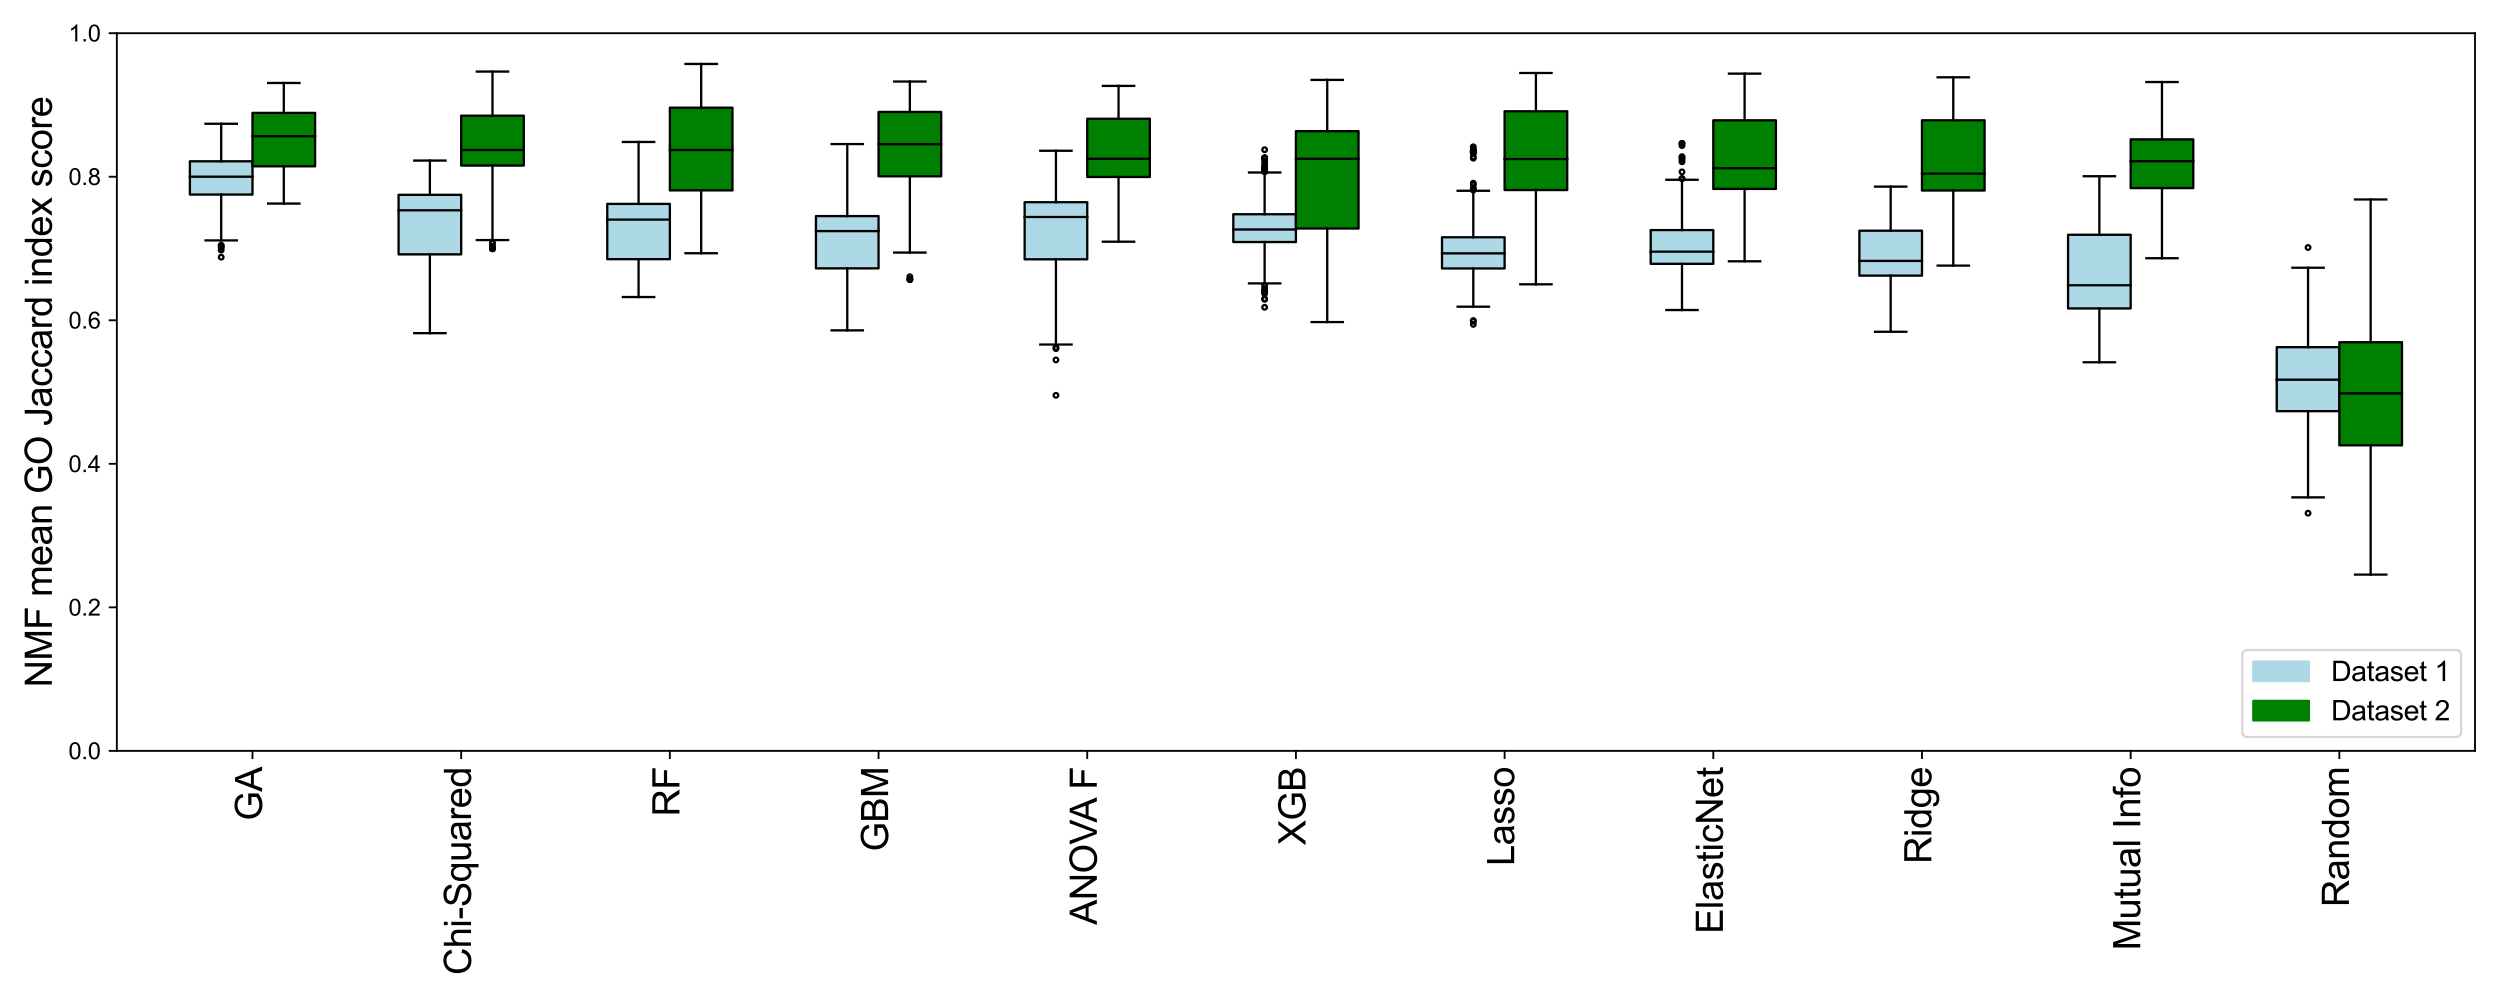 <?xml version="1.0" encoding="utf-8" standalone="no"?>
<!DOCTYPE svg PUBLIC "-//W3C//DTD SVG 1.1//EN"
  "http://www.w3.org/Graphics/SVG/1.1/DTD/svg11.dtd">
<svg xmlns:xlink="http://www.w3.org/1999/xlink" width="1080pt" height="432pt" viewBox="0 0 1080 432" xmlns="http://www.w3.org/2000/svg" version="1.1">
 <defs>
  <style type="text/css">*{stroke-linejoin: round; stroke-linecap: butt}</style>
 </defs>
 <g id="figure_1">
  <g id="patch_1">
   <path d="M 0 432 
L 1080 432 
L 1080 0 
L 0 0 
z
" style="fill: #ffffff"/>
  </g>
  <g id="axes_1">
   <g id="patch_2">
    <path d="M 50.48 324.38 
L 1069.2 324.38 
L 1069.2 14.34 
L 50.48 14.34 
z
" style="fill: #ffffff"/>
   </g>
   <g id="matplotlib.axis_1">
    <g id="xtick_1">
     <g id="line2d_1">
      <defs>
       <path id="mdf3c73e4c1" d="M 0 0 
L 0 3.5 
" style="stroke: #000000; stroke-width: 0.8"/>
      </defs>
      <g>
       <use xlink:href="#mdf3c73e4c1" x="109.079" y="324.38" style="stroke: #000000; stroke-width: 0.8"/>
      </g>
     </g>
     <g id="text_1">
      <!-- GA -->
      <g transform="translate(113.215 354.498) rotate(-90) scale(0.16 -0.16)">
       <defs>
        <path id="ArialMT-47" d="M 2638 1797 
L 2638 2334 
L 4578 2338 
L 4578 638 
Q 4131 281 3656 101 
Q 3181 -78 2681 -78 
Q 2006 -78 1454 211 
Q 903 500 622 1047 
Q 341 1594 341 2269 
Q 341 2938 620 3517 
Q 900 4097 1425 4378 
Q 1950 4659 2634 4659 
Q 3131 4659 3532 4498 
Q 3934 4338 4162 4050 
Q 4391 3763 4509 3300 
L 3963 3150 
Q 3859 3500 3706 3700 
Q 3553 3900 3268 4020 
Q 2984 4141 2638 4141 
Q 2222 4141 1919 4014 
Q 1616 3888 1430 3681 
Q 1244 3475 1141 3228 
Q 966 2803 966 2306 
Q 966 1694 1177 1281 
Q 1388 869 1791 669 
Q 2194 469 2647 469 
Q 3041 469 3416 620 
Q 3791 772 3984 944 
L 3984 1797 
L 2638 1797 
z
" transform="scale(0.016)"/>
        <path id="ArialMT-41" d="M -9 0 
L 1750 4581 
L 2403 4581 
L 4278 0 
L 3588 0 
L 3053 1388 
L 1138 1388 
L 634 0 
L -9 0 
z
M 1313 1881 
L 2866 1881 
L 2388 3150 
Q 2169 3728 2063 4100 
Q 1975 3659 1816 3225 
L 1313 1881 
z
" transform="scale(0.016)"/>
       </defs>
       <use xlink:href="#ArialMT-47"/>
       <use xlink:href="#ArialMT-41" x="77.783"/>
      </g>
     </g>
    </g>
    <g id="xtick_2">
     <g id="line2d_2">
      <g>
       <use xlink:href="#mdf3c73e4c1" x="199.231" y="324.38" style="stroke: #000000; stroke-width: 0.8"/>
      </g>
     </g>
     <g id="text_2">
      <!-- Chi-Squared -->
      <g transform="translate(203.465 421.202) rotate(-90) scale(0.16 -0.16)">
       <defs>
        <path id="ArialMT-43" d="M 3763 1606 
L 4369 1453 
Q 4178 706 3683 314 
Q 3188 -78 2472 -78 
Q 1731 -78 1267 223 
Q 803 525 561 1097 
Q 319 1669 319 2325 
Q 319 3041 592 3573 
Q 866 4106 1370 4382 
Q 1875 4659 2481 4659 
Q 3169 4659 3637 4309 
Q 4106 3959 4291 3325 
L 3694 3184 
Q 3534 3684 3231 3912 
Q 2928 4141 2469 4141 
Q 1941 4141 1586 3887 
Q 1231 3634 1087 3207 
Q 944 2781 944 2328 
Q 944 1744 1114 1308 
Q 1284 872 1643 656 
Q 2003 441 2422 441 
Q 2931 441 3284 734 
Q 3638 1028 3763 1606 
z
" transform="scale(0.016)"/>
        <path id="ArialMT-68" d="M 422 0 
L 422 4581 
L 984 4581 
L 984 2938 
Q 1378 3394 1978 3394 
Q 2347 3394 2619 3248 
Q 2891 3103 3008 2847 
Q 3125 2591 3125 2103 
L 3125 0 
L 2563 0 
L 2563 2103 
Q 2563 2525 2380 2717 
Q 2197 2909 1863 2909 
Q 1613 2909 1392 2779 
Q 1172 2650 1078 2428 
Q 984 2206 984 1816 
L 984 0 
L 422 0 
z
" transform="scale(0.016)"/>
        <path id="ArialMT-69" d="M 425 3934 
L 425 4581 
L 988 4581 
L 988 3934 
L 425 3934 
z
M 425 0 
L 425 3319 
L 988 3319 
L 988 0 
L 425 0 
z
" transform="scale(0.016)"/>
        <path id="ArialMT-2d" d="M 203 1375 
L 203 1941 
L 1931 1941 
L 1931 1375 
L 203 1375 
z
" transform="scale(0.016)"/>
        <path id="ArialMT-53" d="M 288 1472 
L 859 1522 
Q 900 1178 1048 958 
Q 1197 738 1509 602 
Q 1822 466 2213 466 
Q 2559 466 2825 569 
Q 3091 672 3220 851 
Q 3350 1031 3350 1244 
Q 3350 1459 3225 1620 
Q 3100 1781 2813 1891 
Q 2628 1963 1997 2114 
Q 1366 2266 1113 2400 
Q 784 2572 623 2826 
Q 463 3081 463 3397 
Q 463 3744 659 4045 
Q 856 4347 1234 4503 
Q 1613 4659 2075 4659 
Q 2584 4659 2973 4495 
Q 3363 4331 3572 4012 
Q 3781 3694 3797 3291 
L 3216 3247 
Q 3169 3681 2898 3903 
Q 2628 4125 2100 4125 
Q 1550 4125 1298 3923 
Q 1047 3722 1047 3438 
Q 1047 3191 1225 3031 
Q 1400 2872 2139 2705 
Q 2878 2538 3153 2413 
Q 3553 2228 3743 1945 
Q 3934 1663 3934 1294 
Q 3934 928 3725 604 
Q 3516 281 3123 101 
Q 2731 -78 2241 -78 
Q 1619 -78 1198 103 
Q 778 284 539 648 
Q 300 1013 288 1472 
z
" transform="scale(0.016)"/>
        <path id="ArialMT-71" d="M 2538 -1272 
L 2538 353 
Q 2406 169 2170 47 
Q 1934 -75 1669 -75 
Q 1078 -75 651 397 
Q 225 869 225 1691 
Q 225 2191 398 2587 
Q 572 2984 901 3189 
Q 1231 3394 1625 3394 
Q 2241 3394 2594 2875 
L 2594 3319 
L 3100 3319 
L 3100 -1272 
L 2538 -1272 
z
M 803 1669 
Q 803 1028 1072 708 
Q 1341 388 1716 388 
Q 2075 388 2334 692 
Q 2594 997 2594 1619 
Q 2594 2281 2320 2615 
Q 2047 2950 1678 2950 
Q 1313 2950 1058 2639 
Q 803 2328 803 1669 
z
" transform="scale(0.016)"/>
        <path id="ArialMT-75" d="M 2597 0 
L 2597 488 
Q 2209 -75 1544 -75 
Q 1250 -75 995 37 
Q 741 150 617 320 
Q 494 491 444 738 
Q 409 903 409 1263 
L 409 3319 
L 972 3319 
L 972 1478 
Q 972 1038 1006 884 
Q 1059 663 1231 536 
Q 1403 409 1656 409 
Q 1909 409 2131 539 
Q 2353 669 2445 892 
Q 2538 1116 2538 1541 
L 2538 3319 
L 3100 3319 
L 3100 0 
L 2597 0 
z
" transform="scale(0.016)"/>
        <path id="ArialMT-61" d="M 2588 409 
Q 2275 144 1986 34 
Q 1697 -75 1366 -75 
Q 819 -75 525 192 
Q 231 459 231 875 
Q 231 1119 342 1320 
Q 453 1522 633 1644 
Q 813 1766 1038 1828 
Q 1203 1872 1538 1913 
Q 2219 1994 2541 2106 
Q 2544 2222 2544 2253 
Q 2544 2597 2384 2738 
Q 2169 2928 1744 2928 
Q 1347 2928 1158 2789 
Q 969 2650 878 2297 
L 328 2372 
Q 403 2725 575 2942 
Q 747 3159 1072 3276 
Q 1397 3394 1825 3394 
Q 2250 3394 2515 3294 
Q 2781 3194 2906 3042 
Q 3031 2891 3081 2659 
Q 3109 2516 3109 2141 
L 3109 1391 
Q 3109 606 3145 398 
Q 3181 191 3288 0 
L 2700 0 
Q 2613 175 2588 409 
z
M 2541 1666 
Q 2234 1541 1622 1453 
Q 1275 1403 1131 1340 
Q 988 1278 909 1158 
Q 831 1038 831 891 
Q 831 666 1001 516 
Q 1172 366 1500 366 
Q 1825 366 2078 508 
Q 2331 650 2450 897 
Q 2541 1088 2541 1459 
L 2541 1666 
z
" transform="scale(0.016)"/>
        <path id="ArialMT-72" d="M 416 0 
L 416 3319 
L 922 3319 
L 922 2816 
Q 1116 3169 1280 3281 
Q 1444 3394 1641 3394 
Q 1925 3394 2219 3213 
L 2025 2691 
Q 1819 2813 1613 2813 
Q 1428 2813 1281 2702 
Q 1134 2591 1072 2394 
Q 978 2094 978 1738 
L 978 0 
L 416 0 
z
" transform="scale(0.016)"/>
        <path id="ArialMT-65" d="M 2694 1069 
L 3275 997 
Q 3138 488 2766 206 
Q 2394 -75 1816 -75 
Q 1088 -75 661 373 
Q 234 822 234 1631 
Q 234 2469 665 2931 
Q 1097 3394 1784 3394 
Q 2450 3394 2872 2941 
Q 3294 2488 3294 1666 
Q 3294 1616 3291 1516 
L 816 1516 
Q 847 969 1125 678 
Q 1403 388 1819 388 
Q 2128 388 2347 550 
Q 2566 713 2694 1069 
z
M 847 1978 
L 2700 1978 
Q 2663 2397 2488 2606 
Q 2219 2931 1791 2931 
Q 1403 2931 1139 2672 
Q 875 2413 847 1978 
z
" transform="scale(0.016)"/>
        <path id="ArialMT-64" d="M 2575 0 
L 2575 419 
Q 2259 -75 1647 -75 
Q 1250 -75 917 144 
Q 584 363 401 755 
Q 219 1147 219 1656 
Q 219 2153 384 2558 
Q 550 2963 881 3178 
Q 1213 3394 1622 3394 
Q 1922 3394 2156 3267 
Q 2391 3141 2538 2938 
L 2538 4581 
L 3097 4581 
L 3097 0 
L 2575 0 
z
M 797 1656 
Q 797 1019 1065 703 
Q 1334 388 1700 388 
Q 2069 388 2326 689 
Q 2584 991 2584 1609 
Q 2584 2291 2321 2609 
Q 2059 2928 1675 2928 
Q 1300 2928 1048 2622 
Q 797 2316 797 1656 
z
" transform="scale(0.016)"/>
       </defs>
       <use xlink:href="#ArialMT-43"/>
       <use xlink:href="#ArialMT-68" x="72.217"/>
       <use xlink:href="#ArialMT-69" x="127.832"/>
       <use xlink:href="#ArialMT-2d" x="150.049"/>
       <use xlink:href="#ArialMT-53" x="183.35"/>
       <use xlink:href="#ArialMT-71" x="250.049"/>
       <use xlink:href="#ArialMT-75" x="305.664"/>
       <use xlink:href="#ArialMT-61" x="361.279"/>
       <use xlink:href="#ArialMT-72" x="416.895"/>
       <use xlink:href="#ArialMT-65" x="450.195"/>
       <use xlink:href="#ArialMT-64" x="505.811"/>
      </g>
     </g>
    </g>
    <g id="xtick_3">
     <g id="line2d_3">
      <g>
       <use xlink:href="#mdf3c73e4c1" x="289.383" y="324.38" style="stroke: #000000; stroke-width: 0.8"/>
      </g>
     </g>
     <g id="text_3">
      <!-- RF -->
      <g transform="translate(293.52 352.707) rotate(-90) scale(0.16 -0.16)">
       <defs>
        <path id="ArialMT-52" d="M 503 0 
L 503 4581 
L 2534 4581 
Q 3147 4581 3465 4457 
Q 3784 4334 3975 4021 
Q 4166 3709 4166 3331 
Q 4166 2844 3850 2509 
Q 3534 2175 2875 2084 
Q 3116 1969 3241 1856 
Q 3506 1613 3744 1247 
L 4541 0 
L 3778 0 
L 3172 953 
Q 2906 1366 2734 1584 
Q 2563 1803 2427 1890 
Q 2291 1978 2150 2013 
Q 2047 2034 1813 2034 
L 1109 2034 
L 1109 0 
L 503 0 
z
M 1109 2559 
L 2413 2559 
Q 2828 2559 3062 2645 
Q 3297 2731 3419 2920 
Q 3541 3109 3541 3331 
Q 3541 3656 3305 3865 
Q 3069 4075 2559 4075 
L 1109 4075 
L 1109 2559 
z
" transform="scale(0.016)"/>
        <path id="ArialMT-46" d="M 525 0 
L 525 4581 
L 3616 4581 
L 3616 4041 
L 1131 4041 
L 1131 2622 
L 3281 2622 
L 3281 2081 
L 1131 2081 
L 1131 0 
L 525 0 
z
" transform="scale(0.016)"/>
       </defs>
       <use xlink:href="#ArialMT-52"/>
       <use xlink:href="#ArialMT-46" x="72.217"/>
      </g>
     </g>
    </g>
    <g id="xtick_4">
     <g id="line2d_4">
      <g>
       <use xlink:href="#mdf3c73e4c1" x="379.536" y="324.38" style="stroke: #000000; stroke-width: 0.8"/>
      </g>
     </g>
     <g id="text_4">
      <!-- GBM -->
      <g transform="translate(383.672 367.825) rotate(-90) scale(0.16 -0.16)">
       <defs>
        <path id="ArialMT-42" d="M 469 0 
L 469 4581 
L 2188 4581 
Q 2713 4581 3030 4442 
Q 3347 4303 3526 4014 
Q 3706 3725 3706 3409 
Q 3706 3116 3547 2856 
Q 3388 2597 3066 2438 
Q 3481 2316 3704 2022 
Q 3928 1728 3928 1328 
Q 3928 1006 3792 729 
Q 3656 453 3456 303 
Q 3256 153 2954 76 
Q 2653 0 2216 0 
L 469 0 
z
M 1075 2656 
L 2066 2656 
Q 2469 2656 2644 2709 
Q 2875 2778 2992 2937 
Q 3109 3097 3109 3338 
Q 3109 3566 3000 3739 
Q 2891 3913 2687 3977 
Q 2484 4041 1991 4041 
L 1075 4041 
L 1075 2656 
z
M 1075 541 
L 2216 541 
Q 2509 541 2628 563 
Q 2838 600 2978 687 
Q 3119 775 3209 942 
Q 3300 1109 3300 1328 
Q 3300 1584 3169 1773 
Q 3038 1963 2805 2039 
Q 2572 2116 2134 2116 
L 1075 2116 
L 1075 541 
z
" transform="scale(0.016)"/>
        <path id="ArialMT-4d" d="M 475 0 
L 475 4581 
L 1388 4581 
L 2472 1338 
Q 2622 884 2691 659 
Q 2769 909 2934 1394 
L 4031 4581 
L 4847 4581 
L 4847 0 
L 4263 0 
L 4263 3834 
L 2931 0 
L 2384 0 
L 1059 3900 
L 1059 0 
L 475 0 
z
" transform="scale(0.016)"/>
       </defs>
       <use xlink:href="#ArialMT-47"/>
       <use xlink:href="#ArialMT-42" x="77.783"/>
       <use xlink:href="#ArialMT-4d" x="144.482"/>
      </g>
     </g>
    </g>
    <g id="xtick_5">
     <g id="line2d_5">
      <g>
       <use xlink:href="#mdf3c73e4c1" x="469.688" y="324.38" style="stroke: #000000; stroke-width: 0.8"/>
      </g>
     </g>
     <g id="text_5">
      <!-- ANOVA F -->
      <g transform="translate(473.824 399.555) rotate(-90) scale(0.16 -0.16)">
       <defs>
        <path id="ArialMT-4e" d="M 488 0 
L 488 4581 
L 1109 4581 
L 3516 984 
L 3516 4581 
L 4097 4581 
L 4097 0 
L 3475 0 
L 1069 3600 
L 1069 0 
L 488 0 
z
" transform="scale(0.016)"/>
        <path id="ArialMT-4f" d="M 309 2231 
Q 309 3372 921 4017 
Q 1534 4663 2503 4663 
Q 3138 4663 3647 4359 
Q 4156 4056 4423 3514 
Q 4691 2972 4691 2284 
Q 4691 1588 4409 1038 
Q 4128 488 3612 205 
Q 3097 -78 2500 -78 
Q 1853 -78 1343 234 
Q 834 547 571 1087 
Q 309 1628 309 2231 
z
M 934 2222 
Q 934 1394 1379 917 
Q 1825 441 2497 441 
Q 3181 441 3623 922 
Q 4066 1403 4066 2288 
Q 4066 2847 3877 3264 
Q 3688 3681 3323 3911 
Q 2959 4141 2506 4141 
Q 1863 4141 1398 3698 
Q 934 3256 934 2222 
z
" transform="scale(0.016)"/>
        <path id="ArialMT-56" d="M 1803 0 
L 28 4581 
L 684 4581 
L 1875 1253 
Q 2019 853 2116 503 
Q 2222 878 2363 1253 
L 3600 4581 
L 4219 4581 
L 2425 0 
L 1803 0 
z
" transform="scale(0.016)"/>
        <path id="ArialMT-20" transform="scale(0.016)"/>
       </defs>
       <use xlink:href="#ArialMT-41"/>
       <use xlink:href="#ArialMT-4e" x="66.699"/>
       <use xlink:href="#ArialMT-4f" x="138.916"/>
       <use xlink:href="#ArialMT-56" x="216.699"/>
       <use xlink:href="#ArialMT-41" x="276.023"/>
       <use xlink:href="#ArialMT-20" x="337.223"/>
       <use xlink:href="#ArialMT-46" x="365.006"/>
      </g>
     </g>
    </g>
    <g id="xtick_6">
     <g id="line2d_6">
      <g>
       <use xlink:href="#mdf3c73e4c1" x="559.84" y="324.38" style="stroke: #000000; stroke-width: 0.8"/>
      </g>
     </g>
     <g id="text_6">
      <!-- XGB -->
      <g transform="translate(563.976 365.17) rotate(-90) scale(0.16 -0.16)">
       <defs>
        <path id="ArialMT-58" d="M 28 0 
L 1800 2388 
L 238 4581 
L 959 4581 
L 1791 3406 
Q 2050 3041 2159 2844 
Q 2313 3094 2522 3366 
L 3444 4581 
L 4103 4581 
L 2494 2422 
L 4228 0 
L 3478 0 
L 2325 1634 
Q 2228 1775 2125 1941 
Q 1972 1691 1906 1597 
L 756 0 
L 28 0 
z
" transform="scale(0.016)"/>
       </defs>
       <use xlink:href="#ArialMT-58"/>
       <use xlink:href="#ArialMT-47" x="66.699"/>
       <use xlink:href="#ArialMT-42" x="144.482"/>
      </g>
     </g>
    </g>
    <g id="xtick_7">
     <g id="line2d_7">
      <g>
       <use xlink:href="#mdf3c73e4c1" x="649.992" y="324.38" style="stroke: #000000; stroke-width: 0.8"/>
      </g>
     </g>
     <g id="text_7">
      <!-- Lasso -->
      <g transform="translate(654.128 374.072) rotate(-90) scale(0.16 -0.16)">
       <defs>
        <path id="ArialMT-4c" d="M 469 0 
L 469 4581 
L 1075 4581 
L 1075 541 
L 3331 541 
L 3331 0 
L 469 0 
z
" transform="scale(0.016)"/>
        <path id="ArialMT-73" d="M 197 991 
L 753 1078 
Q 800 744 1014 566 
Q 1228 388 1613 388 
Q 2000 388 2187 545 
Q 2375 703 2375 916 
Q 2375 1106 2209 1216 
Q 2094 1291 1634 1406 
Q 1016 1563 777 1677 
Q 538 1791 414 1992 
Q 291 2194 291 2438 
Q 291 2659 392 2848 
Q 494 3038 669 3163 
Q 800 3259 1026 3326 
Q 1253 3394 1513 3394 
Q 1903 3394 2198 3281 
Q 2494 3169 2634 2976 
Q 2775 2784 2828 2463 
L 2278 2388 
Q 2241 2644 2061 2787 
Q 1881 2931 1553 2931 
Q 1166 2931 1000 2803 
Q 834 2675 834 2503 
Q 834 2394 903 2306 
Q 972 2216 1119 2156 
Q 1203 2125 1616 2013 
Q 2213 1853 2448 1751 
Q 2684 1650 2818 1456 
Q 2953 1263 2953 975 
Q 2953 694 2789 445 
Q 2625 197 2315 61 
Q 2006 -75 1616 -75 
Q 969 -75 630 194 
Q 291 463 197 991 
z
" transform="scale(0.016)"/>
        <path id="ArialMT-6f" d="M 213 1659 
Q 213 2581 725 3025 
Q 1153 3394 1769 3394 
Q 2453 3394 2887 2945 
Q 3322 2497 3322 1706 
Q 3322 1066 3130 698 
Q 2938 331 2570 128 
Q 2203 -75 1769 -75 
Q 1072 -75 642 372 
Q 213 819 213 1659 
z
M 791 1659 
Q 791 1022 1069 705 
Q 1347 388 1769 388 
Q 2188 388 2466 706 
Q 2744 1025 2744 1678 
Q 2744 2294 2464 2611 
Q 2184 2928 1769 2928 
Q 1347 2928 1069 2612 
Q 791 2297 791 1659 
z
" transform="scale(0.016)"/>
       </defs>
       <use xlink:href="#ArialMT-4c"/>
       <use xlink:href="#ArialMT-61" x="55.615"/>
       <use xlink:href="#ArialMT-73" x="111.23"/>
       <use xlink:href="#ArialMT-73" x="161.23"/>
       <use xlink:href="#ArialMT-6f" x="211.23"/>
      </g>
     </g>
    </g>
    <g id="xtick_8">
     <g id="line2d_8">
      <g>
       <use xlink:href="#mdf3c73e4c1" x="740.144" y="324.38" style="stroke: #000000; stroke-width: 0.8"/>
      </g>
     </g>
     <g id="text_8">
      <!-- ElasticNet -->
      <g transform="translate(744.281 403.402) rotate(-90) scale(0.16 -0.16)">
       <defs>
        <path id="ArialMT-45" d="M 506 0 
L 506 4581 
L 3819 4581 
L 3819 4041 
L 1113 4041 
L 1113 2638 
L 3647 2638 
L 3647 2100 
L 1113 2100 
L 1113 541 
L 3925 541 
L 3925 0 
L 506 0 
z
" transform="scale(0.016)"/>
        <path id="ArialMT-6c" d="M 409 0 
L 409 4581 
L 972 4581 
L 972 0 
L 409 0 
z
" transform="scale(0.016)"/>
        <path id="ArialMT-74" d="M 1650 503 
L 1731 6 
Q 1494 -44 1306 -44 
Q 1000 -44 831 53 
Q 663 150 594 308 
Q 525 466 525 972 
L 525 2881 
L 113 2881 
L 113 3319 
L 525 3319 
L 525 4141 
L 1084 4478 
L 1084 3319 
L 1650 3319 
L 1650 2881 
L 1084 2881 
L 1084 941 
Q 1084 700 1114 631 
Q 1144 563 1211 522 
Q 1278 481 1403 481 
Q 1497 481 1650 503 
z
" transform="scale(0.016)"/>
        <path id="ArialMT-63" d="M 2588 1216 
L 3141 1144 
Q 3050 572 2676 248 
Q 2303 -75 1759 -75 
Q 1078 -75 664 370 
Q 250 816 250 1647 
Q 250 2184 428 2587 
Q 606 2991 970 3192 
Q 1334 3394 1763 3394 
Q 2303 3394 2647 3120 
Q 2991 2847 3088 2344 
L 2541 2259 
Q 2463 2594 2264 2762 
Q 2066 2931 1784 2931 
Q 1359 2931 1093 2626 
Q 828 2322 828 1663 
Q 828 994 1084 691 
Q 1341 388 1753 388 
Q 2084 388 2306 591 
Q 2528 794 2588 1216 
z
" transform="scale(0.016)"/>
       </defs>
       <use xlink:href="#ArialMT-45"/>
       <use xlink:href="#ArialMT-6c" x="66.699"/>
       <use xlink:href="#ArialMT-61" x="88.916"/>
       <use xlink:href="#ArialMT-73" x="144.531"/>
       <use xlink:href="#ArialMT-74" x="194.531"/>
       <use xlink:href="#ArialMT-69" x="222.314"/>
       <use xlink:href="#ArialMT-63" x="244.531"/>
       <use xlink:href="#ArialMT-4e" x="294.531"/>
       <use xlink:href="#ArialMT-65" x="366.748"/>
       <use xlink:href="#ArialMT-74" x="422.363"/>
      </g>
     </g>
    </g>
    <g id="xtick_9">
     <g id="line2d_9">
      <g>
       <use xlink:href="#mdf3c73e4c1" x="830.297" y="324.38" style="stroke: #000000; stroke-width: 0.8"/>
      </g>
     </g>
     <g id="text_9">
      <!-- Ridge -->
      <g transform="translate(834.339 373.183) rotate(-90) scale(0.16 -0.16)">
       <defs>
        <path id="ArialMT-67" d="M 319 -275 
L 866 -356 
Q 900 -609 1056 -725 
Q 1266 -881 1628 -881 
Q 2019 -881 2231 -725 
Q 2444 -569 2519 -288 
Q 2563 -116 2559 434 
Q 2191 0 1641 0 
Q 956 0 581 494 
Q 206 988 206 1678 
Q 206 2153 378 2554 
Q 550 2956 876 3175 
Q 1203 3394 1644 3394 
Q 2231 3394 2613 2919 
L 2613 3319 
L 3131 3319 
L 3131 450 
Q 3131 -325 2973 -648 
Q 2816 -972 2473 -1159 
Q 2131 -1347 1631 -1347 
Q 1038 -1347 672 -1080 
Q 306 -813 319 -275 
z
M 784 1719 
Q 784 1066 1043 766 
Q 1303 466 1694 466 
Q 2081 466 2343 764 
Q 2606 1063 2606 1700 
Q 2606 2309 2336 2618 
Q 2066 2928 1684 2928 
Q 1309 2928 1046 2623 
Q 784 2319 784 1719 
z
" transform="scale(0.016)"/>
       </defs>
       <use xlink:href="#ArialMT-52"/>
       <use xlink:href="#ArialMT-69" x="72.217"/>
       <use xlink:href="#ArialMT-64" x="94.434"/>
       <use xlink:href="#ArialMT-67" x="150.049"/>
       <use xlink:href="#ArialMT-65" x="205.664"/>
      </g>
     </g>
    </g>
    <g id="xtick_10">
     <g id="line2d_10">
      <g>
       <use xlink:href="#mdf3c73e4c1" x="920.449" y="324.38" style="stroke: #000000; stroke-width: 0.8"/>
      </g>
     </g>
     <g id="text_10">
      <!-- Mutual Info -->
      <g transform="translate(924.585 410.53) rotate(-90) scale(0.16 -0.16)">
       <defs>
        <path id="ArialMT-49" d="M 597 0 
L 597 4581 
L 1203 4581 
L 1203 0 
L 597 0 
z
" transform="scale(0.016)"/>
        <path id="ArialMT-6e" d="M 422 0 
L 422 3319 
L 928 3319 
L 928 2847 
Q 1294 3394 1984 3394 
Q 2284 3394 2536 3286 
Q 2788 3178 2913 3003 
Q 3038 2828 3088 2588 
Q 3119 2431 3119 2041 
L 3119 0 
L 2556 0 
L 2556 2019 
Q 2556 2363 2490 2533 
Q 2425 2703 2258 2804 
Q 2091 2906 1866 2906 
Q 1506 2906 1245 2678 
Q 984 2450 984 1813 
L 984 0 
L 422 0 
z
" transform="scale(0.016)"/>
        <path id="ArialMT-66" d="M 556 0 
L 556 2881 
L 59 2881 
L 59 3319 
L 556 3319 
L 556 3672 
Q 556 4006 616 4169 
Q 697 4388 901 4523 
Q 1106 4659 1475 4659 
Q 1713 4659 2000 4603 
L 1916 4113 
Q 1741 4144 1584 4144 
Q 1328 4144 1222 4034 
Q 1116 3925 1116 3625 
L 1116 3319 
L 1763 3319 
L 1763 2881 
L 1116 2881 
L 1116 0 
L 556 0 
z
" transform="scale(0.016)"/>
       </defs>
       <use xlink:href="#ArialMT-4d"/>
       <use xlink:href="#ArialMT-75" x="83.301"/>
       <use xlink:href="#ArialMT-74" x="138.916"/>
       <use xlink:href="#ArialMT-75" x="166.699"/>
       <use xlink:href="#ArialMT-61" x="222.314"/>
       <use xlink:href="#ArialMT-6c" x="277.93"/>
       <use xlink:href="#ArialMT-20" x="300.146"/>
       <use xlink:href="#ArialMT-49" x="327.93"/>
       <use xlink:href="#ArialMT-6e" x="355.713"/>
       <use xlink:href="#ArialMT-66" x="411.328"/>
       <use xlink:href="#ArialMT-6f" x="439.111"/>
      </g>
     </g>
    </g>
    <g id="xtick_11">
     <g id="line2d_11">
      <g>
       <use xlink:href="#mdf3c73e4c1" x="1010.601" y="324.38" style="stroke: #000000; stroke-width: 0.8"/>
      </g>
     </g>
     <g id="text_11">
      <!-- Random -->
      <g transform="translate(1014.737 391.853) rotate(-90) scale(0.16 -0.16)">
       <defs>
        <path id="ArialMT-6d" d="M 422 0 
L 422 3319 
L 925 3319 
L 925 2853 
Q 1081 3097 1340 3245 
Q 1600 3394 1931 3394 
Q 2300 3394 2536 3241 
Q 2772 3088 2869 2813 
Q 3263 3394 3894 3394 
Q 4388 3394 4653 3120 
Q 4919 2847 4919 2278 
L 4919 0 
L 4359 0 
L 4359 2091 
Q 4359 2428 4304 2576 
Q 4250 2725 4106 2815 
Q 3963 2906 3769 2906 
Q 3419 2906 3187 2673 
Q 2956 2441 2956 1928 
L 2956 0 
L 2394 0 
L 2394 2156 
Q 2394 2531 2256 2718 
Q 2119 2906 1806 2906 
Q 1569 2906 1367 2781 
Q 1166 2656 1075 2415 
Q 984 2175 984 1722 
L 984 0 
L 422 0 
z
" transform="scale(0.016)"/>
       </defs>
       <use xlink:href="#ArialMT-52"/>
       <use xlink:href="#ArialMT-61" x="72.217"/>
       <use xlink:href="#ArialMT-6e" x="127.832"/>
       <use xlink:href="#ArialMT-64" x="183.447"/>
       <use xlink:href="#ArialMT-6f" x="239.062"/>
       <use xlink:href="#ArialMT-6d" x="294.678"/>
      </g>
     </g>
    </g>
   </g>
   <g id="matplotlib.axis_2">
    <g id="ytick_1">
     <g id="line2d_12">
      <defs>
       <path id="mb5bae5f71e" d="M 0 0 
L -3.5 0 
" style="stroke: #000000; stroke-width: 0.8"/>
      </defs>
      <g>
       <use xlink:href="#mb5bae5f71e" x="50.48" y="324.38" style="stroke: #000000; stroke-width: 0.8"/>
      </g>
     </g>
     <g id="text_12">
      <!-- 0.0 -->
      <g transform="translate(29.58 327.959) scale(0.1 -0.1)">
       <defs>
        <path id="ArialMT-30" d="M 266 2259 
Q 266 3072 433 3567 
Q 600 4063 929 4331 
Q 1259 4600 1759 4600 
Q 2128 4600 2406 4451 
Q 2684 4303 2865 4023 
Q 3047 3744 3150 3342 
Q 3253 2941 3253 2259 
Q 3253 1453 3087 958 
Q 2922 463 2592 192 
Q 2263 -78 1759 -78 
Q 1097 -78 719 397 
Q 266 969 266 2259 
z
M 844 2259 
Q 844 1131 1108 757 
Q 1372 384 1759 384 
Q 2147 384 2411 759 
Q 2675 1134 2675 2259 
Q 2675 3391 2411 3762 
Q 2147 4134 1753 4134 
Q 1366 4134 1134 3806 
Q 844 3388 844 2259 
z
" transform="scale(0.016)"/>
        <path id="ArialMT-2e" d="M 581 0 
L 581 641 
L 1222 641 
L 1222 0 
L 581 0 
z
" transform="scale(0.016)"/>
       </defs>
       <use xlink:href="#ArialMT-30"/>
       <use xlink:href="#ArialMT-2e" x="55.615"/>
       <use xlink:href="#ArialMT-30" x="83.398"/>
      </g>
     </g>
    </g>
    <g id="ytick_2">
     <g id="line2d_13">
      <g>
       <use xlink:href="#mb5bae5f71e" x="50.48" y="262.372" style="stroke: #000000; stroke-width: 0.8"/>
      </g>
     </g>
     <g id="text_13">
      <!-- 0.2 -->
      <g transform="translate(29.58 265.951) scale(0.1 -0.1)">
       <defs>
        <path id="ArialMT-32" d="M 3222 541 
L 3222 0 
L 194 0 
Q 188 203 259 391 
Q 375 700 629 1000 
Q 884 1300 1366 1694 
Q 2113 2306 2375 2664 
Q 2638 3022 2638 3341 
Q 2638 3675 2398 3904 
Q 2159 4134 1775 4134 
Q 1369 4134 1125 3890 
Q 881 3647 878 3216 
L 300 3275 
Q 359 3922 746 4261 
Q 1134 4600 1788 4600 
Q 2447 4600 2831 4234 
Q 3216 3869 3216 3328 
Q 3216 3053 3103 2787 
Q 2991 2522 2730 2228 
Q 2469 1934 1863 1422 
Q 1356 997 1212 845 
Q 1069 694 975 541 
L 3222 541 
z
" transform="scale(0.016)"/>
       </defs>
       <use xlink:href="#ArialMT-30"/>
       <use xlink:href="#ArialMT-2e" x="55.615"/>
       <use xlink:href="#ArialMT-32" x="83.398"/>
      </g>
     </g>
    </g>
    <g id="ytick_3">
     <g id="line2d_14">
      <g>
       <use xlink:href="#mb5bae5f71e" x="50.48" y="200.364" style="stroke: #000000; stroke-width: 0.8"/>
      </g>
     </g>
     <g id="text_14">
      <!-- 0.4 -->
      <g transform="translate(29.58 203.943) scale(0.1 -0.1)">
       <defs>
        <path id="ArialMT-34" d="M 2069 0 
L 2069 1097 
L 81 1097 
L 81 1613 
L 2172 4581 
L 2631 4581 
L 2631 1613 
L 3250 1613 
L 3250 1097 
L 2631 1097 
L 2631 0 
L 2069 0 
z
M 2069 1613 
L 2069 3678 
L 634 1613 
L 2069 1613 
z
" transform="scale(0.016)"/>
       </defs>
       <use xlink:href="#ArialMT-30"/>
       <use xlink:href="#ArialMT-2e" x="55.615"/>
       <use xlink:href="#ArialMT-34" x="83.398"/>
      </g>
     </g>
    </g>
    <g id="ytick_4">
     <g id="line2d_15">
      <g>
       <use xlink:href="#mb5bae5f71e" x="50.48" y="138.356" style="stroke: #000000; stroke-width: 0.8"/>
      </g>
     </g>
     <g id="text_15">
      <!-- 0.6 -->
      <g transform="translate(29.58 141.935) scale(0.1 -0.1)">
       <defs>
        <path id="ArialMT-36" d="M 3184 3459 
L 2625 3416 
Q 2550 3747 2413 3897 
Q 2184 4138 1850 4138 
Q 1581 4138 1378 3988 
Q 1113 3794 959 3422 
Q 806 3050 800 2363 
Q 1003 2672 1297 2822 
Q 1591 2972 1913 2972 
Q 2475 2972 2870 2558 
Q 3266 2144 3266 1488 
Q 3266 1056 3080 686 
Q 2894 316 2569 119 
Q 2244 -78 1831 -78 
Q 1128 -78 684 439 
Q 241 956 241 2144 
Q 241 3472 731 4075 
Q 1159 4600 1884 4600 
Q 2425 4600 2770 4297 
Q 3116 3994 3184 3459 
z
M 888 1484 
Q 888 1194 1011 928 
Q 1134 663 1356 523 
Q 1578 384 1822 384 
Q 2178 384 2434 671 
Q 2691 959 2691 1453 
Q 2691 1928 2437 2201 
Q 2184 2475 1800 2475 
Q 1419 2475 1153 2201 
Q 888 1928 888 1484 
z
" transform="scale(0.016)"/>
       </defs>
       <use xlink:href="#ArialMT-30"/>
       <use xlink:href="#ArialMT-2e" x="55.615"/>
       <use xlink:href="#ArialMT-36" x="83.398"/>
      </g>
     </g>
    </g>
    <g id="ytick_5">
     <g id="line2d_16">
      <g>
       <use xlink:href="#mb5bae5f71e" x="50.48" y="76.348" style="stroke: #000000; stroke-width: 0.8"/>
      </g>
     </g>
     <g id="text_16">
      <!-- 0.8 -->
      <g transform="translate(29.58 79.927) scale(0.1 -0.1)">
       <defs>
        <path id="ArialMT-38" d="M 1131 2484 
Q 781 2613 612 2850 
Q 444 3088 444 3419 
Q 444 3919 803 4259 
Q 1163 4600 1759 4600 
Q 2359 4600 2725 4251 
Q 3091 3903 3091 3403 
Q 3091 3084 2923 2848 
Q 2756 2613 2416 2484 
Q 2838 2347 3058 2040 
Q 3278 1734 3278 1309 
Q 3278 722 2862 322 
Q 2447 -78 1769 -78 
Q 1091 -78 675 323 
Q 259 725 259 1325 
Q 259 1772 486 2073 
Q 713 2375 1131 2484 
z
M 1019 3438 
Q 1019 3113 1228 2906 
Q 1438 2700 1772 2700 
Q 2097 2700 2305 2904 
Q 2513 3109 2513 3406 
Q 2513 3716 2298 3927 
Q 2084 4138 1766 4138 
Q 1444 4138 1231 3931 
Q 1019 3725 1019 3438 
z
M 838 1322 
Q 838 1081 952 856 
Q 1066 631 1291 507 
Q 1516 384 1775 384 
Q 2178 384 2440 643 
Q 2703 903 2703 1303 
Q 2703 1709 2433 1975 
Q 2163 2241 1756 2241 
Q 1359 2241 1098 1978 
Q 838 1716 838 1322 
z
" transform="scale(0.016)"/>
       </defs>
       <use xlink:href="#ArialMT-30"/>
       <use xlink:href="#ArialMT-2e" x="55.615"/>
       <use xlink:href="#ArialMT-38" x="83.398"/>
      </g>
     </g>
    </g>
    <g id="ytick_6">
     <g id="line2d_17">
      <g>
       <use xlink:href="#mb5bae5f71e" x="50.48" y="14.34" style="stroke: #000000; stroke-width: 0.8"/>
      </g>
     </g>
     <g id="text_17">
      <!-- 1.0 -->
      <g transform="translate(29.58 17.919) scale(0.1 -0.1)">
       <defs>
        <path id="ArialMT-31" d="M 2384 0 
L 1822 0 
L 1822 3584 
Q 1619 3391 1289 3197 
Q 959 3003 697 2906 
L 697 3450 
Q 1169 3672 1522 3987 
Q 1875 4303 2022 4600 
L 2384 4600 
L 2384 0 
z
" transform="scale(0.016)"/>
       </defs>
       <use xlink:href="#ArialMT-31"/>
       <use xlink:href="#ArialMT-2e" x="55.615"/>
       <use xlink:href="#ArialMT-30" x="83.398"/>
      </g>
     </g>
    </g>
    <g id="text_18">
     <!-- NMF mean GO Jaccard index score -->
     <g transform="translate(22.4 296.95) rotate(-90) scale(0.16 -0.16)">
      <defs>
       <path id="ArialMT-4a" d="M 184 1300 
L 731 1375 
Q 753 850 928 656 
Q 1103 463 1413 463 
Q 1641 463 1806 567 
Q 1972 672 2034 851 
Q 2097 1031 2097 1425 
L 2097 4581 
L 2703 4581 
L 2703 1459 
Q 2703 884 2564 568 
Q 2425 253 2123 87 
Q 1822 -78 1416 -78 
Q 813 -78 492 269 
Q 172 616 184 1300 
z
" transform="scale(0.016)"/>
       <path id="ArialMT-78" d="M 47 0 
L 1259 1725 
L 138 3319 
L 841 3319 
L 1350 2541 
Q 1494 2319 1581 2169 
Q 1719 2375 1834 2534 
L 2394 3319 
L 3066 3319 
L 1919 1756 
L 3153 0 
L 2463 0 
L 1781 1031 
L 1600 1309 
L 728 0 
L 47 0 
z
" transform="scale(0.016)"/>
      </defs>
      <use xlink:href="#ArialMT-4e"/>
      <use xlink:href="#ArialMT-4d" x="72.217"/>
      <use xlink:href="#ArialMT-46" x="155.518"/>
      <use xlink:href="#ArialMT-20" x="216.602"/>
      <use xlink:href="#ArialMT-6d" x="244.385"/>
      <use xlink:href="#ArialMT-65" x="327.686"/>
      <use xlink:href="#ArialMT-61" x="383.301"/>
      <use xlink:href="#ArialMT-6e" x="438.916"/>
      <use xlink:href="#ArialMT-20" x="494.531"/>
      <use xlink:href="#ArialMT-47" x="522.314"/>
      <use xlink:href="#ArialMT-4f" x="600.098"/>
      <use xlink:href="#ArialMT-20" x="677.881"/>
      <use xlink:href="#ArialMT-4a" x="705.664"/>
      <use xlink:href="#ArialMT-61" x="755.664"/>
      <use xlink:href="#ArialMT-63" x="811.279"/>
      <use xlink:href="#ArialMT-63" x="861.279"/>
      <use xlink:href="#ArialMT-61" x="911.279"/>
      <use xlink:href="#ArialMT-72" x="966.895"/>
      <use xlink:href="#ArialMT-64" x="1000.195"/>
      <use xlink:href="#ArialMT-20" x="1055.811"/>
      <use xlink:href="#ArialMT-69" x="1083.594"/>
      <use xlink:href="#ArialMT-6e" x="1105.811"/>
      <use xlink:href="#ArialMT-64" x="1161.426"/>
      <use xlink:href="#ArialMT-65" x="1217.041"/>
      <use xlink:href="#ArialMT-78" x="1272.656"/>
      <use xlink:href="#ArialMT-20" x="1322.656"/>
      <use xlink:href="#ArialMT-73" x="1350.439"/>
      <use xlink:href="#ArialMT-63" x="1400.439"/>
      <use xlink:href="#ArialMT-6f" x="1450.439"/>
      <use xlink:href="#ArialMT-72" x="1506.055"/>
      <use xlink:href="#ArialMT-65" x="1539.355"/>
     </g>
    </g>
   </g>
   <g id="patch_3">
    <path d="M 82.033 84.06 
L 109.079 84.06 
L 109.079 69.68 
L 82.033 69.68 
L 82.033 84.06 
z
" clip-path="url(#pc8c7741da1)" style="fill: #add8e6; stroke: #000000; stroke-linejoin: miter"/>
   </g>
   <g id="line2d_18">
    <path d="M 95.556 84.06 
L 95.556 103.854 
" clip-path="url(#pc8c7741da1)" style="fill: none; stroke: #000000; stroke-linecap: square"/>
   </g>
   <g id="line2d_19">
    <path d="M 95.556 69.68 
L 95.556 53.468 
" clip-path="url(#pc8c7741da1)" style="fill: none; stroke: #000000; stroke-linecap: square"/>
   </g>
   <g id="line2d_20">
    <path d="M 88.795 103.854 
L 102.318 103.854 
" clip-path="url(#pc8c7741da1)" style="fill: none; stroke: #000000; stroke-linecap: square"/>
   </g>
   <g id="line2d_21">
    <path d="M 88.795 53.468 
L 102.318 53.468 
" clip-path="url(#pc8c7741da1)" style="fill: none; stroke: #000000; stroke-linecap: square"/>
   </g>
   <g id="line2d_22">
    <defs>
     <path id="m0887226515" d="M 0 1 
C 0.265 1 0.52 0.895 0.707 0.707 
C 0.895 0.52 1 0.265 1 0 
C 1 -0.265 0.895 -0.52 0.707 -0.707 
C 0.52 -0.895 0.265 -1 0 -1 
C -0.265 -1 -0.52 -0.895 -0.707 -0.707 
C -0.895 -0.52 -1 -0.265 -1 0 
C -1 0.265 -0.895 0.52 -0.707 0.707 
C -0.52 0.895 -0.265 1 0 1 
z
" style="stroke: #000000"/>
    </defs>
    <g clip-path="url(#pc8c7741da1)">
     <use xlink:href="#m0887226515" x="95.556" y="106.964" style="fill-opacity: 0; stroke: #000000"/>
     <use xlink:href="#m0887226515" x="95.556" y="106.231" style="fill-opacity: 0; stroke: #000000"/>
     <use xlink:href="#m0887226515" x="95.556" y="111.113" style="fill-opacity: 0; stroke: #000000"/>
     <use xlink:href="#m0887226515" x="95.556" y="105.945" style="fill-opacity: 0; stroke: #000000"/>
     <use xlink:href="#m0887226515" x="95.556" y="108.024" style="fill-opacity: 0; stroke: #000000"/>
    </g>
   </g>
   <g id="patch_4">
    <path d="M 109.079 71.847 
L 136.125 71.847 
L 136.125 48.771 
L 109.079 48.771 
L 109.079 71.847 
z
" clip-path="url(#pc8c7741da1)" style="fill: #008000; stroke: #000000; stroke-linejoin: miter"/>
   </g>
   <g id="line2d_23">
    <path d="M 122.602 71.847 
L 122.602 87.933 
" clip-path="url(#pc8c7741da1)" style="fill: none; stroke: #000000; stroke-linecap: square"/>
   </g>
   <g id="line2d_24">
    <path d="M 122.602 48.771 
L 122.602 35.841 
" clip-path="url(#pc8c7741da1)" style="fill: none; stroke: #000000; stroke-linecap: square"/>
   </g>
   <g id="line2d_25">
    <path d="M 115.84 87.933 
L 129.363 87.933 
" clip-path="url(#pc8c7741da1)" style="fill: none; stroke: #000000; stroke-linecap: square"/>
   </g>
   <g id="line2d_26">
    <path d="M 115.84 35.841 
L 129.363 35.841 
" clip-path="url(#pc8c7741da1)" style="fill: none; stroke: #000000; stroke-linecap: square"/>
   </g>
   <g id="line2d_27"/>
   <g id="patch_5">
    <path d="M 172.185 109.889 
L 199.231 109.889 
L 199.231 84.178 
L 172.185 84.178 
L 172.185 109.889 
z
" clip-path="url(#pc8c7741da1)" style="fill: #add8e6; stroke: #000000; stroke-linejoin: miter"/>
   </g>
   <g id="line2d_28">
    <path d="M 185.708 109.889 
L 185.708 143.925 
" clip-path="url(#pc8c7741da1)" style="fill: none; stroke: #000000; stroke-linecap: square"/>
   </g>
   <g id="line2d_29">
    <path d="M 185.708 84.178 
L 185.708 69.358 
" clip-path="url(#pc8c7741da1)" style="fill: none; stroke: #000000; stroke-linecap: square"/>
   </g>
   <g id="line2d_30">
    <path d="M 178.947 143.925 
L 192.47 143.925 
" clip-path="url(#pc8c7741da1)" style="fill: none; stroke: #000000; stroke-linecap: square"/>
   </g>
   <g id="line2d_31">
    <path d="M 178.947 69.358 
L 192.47 69.358 
" clip-path="url(#pc8c7741da1)" style="fill: none; stroke: #000000; stroke-linecap: square"/>
   </g>
   <g id="line2d_32"/>
   <g id="patch_6">
    <path d="M 199.231 71.519 
L 226.277 71.519 
L 226.277 49.971 
L 199.231 49.971 
L 199.231 71.519 
z
" clip-path="url(#pc8c7741da1)" style="fill: #008000; stroke: #000000; stroke-linejoin: miter"/>
   </g>
   <g id="line2d_33">
    <path d="M 212.754 71.519 
L 212.754 103.705 
" clip-path="url(#pc8c7741da1)" style="fill: none; stroke: #000000; stroke-linecap: square"/>
   </g>
   <g id="line2d_34">
    <path d="M 212.754 49.971 
L 212.754 30.924 
" clip-path="url(#pc8c7741da1)" style="fill: none; stroke: #000000; stroke-linecap: square"/>
   </g>
   <g id="line2d_35">
    <path d="M 205.993 103.705 
L 219.515 103.705 
" clip-path="url(#pc8c7741da1)" style="fill: none; stroke: #000000; stroke-linecap: square"/>
   </g>
   <g id="line2d_36">
    <path d="M 205.993 30.924 
L 219.515 30.924 
" clip-path="url(#pc8c7741da1)" style="fill: none; stroke: #000000; stroke-linecap: square"/>
   </g>
   <g id="line2d_37">
    <g clip-path="url(#pc8c7741da1)">
     <use xlink:href="#m0887226515" x="212.754" y="106.855" style="fill-opacity: 0; stroke: #000000"/>
     <use xlink:href="#m0887226515" x="212.754" y="105.078" style="fill-opacity: 0; stroke: #000000"/>
     <use xlink:href="#m0887226515" x="212.754" y="107.499" style="fill-opacity: 0; stroke: #000000"/>
     <use xlink:href="#m0887226515" x="212.754" y="107.463" style="fill-opacity: 0; stroke: #000000"/>
     <use xlink:href="#m0887226515" x="212.754" y="106.396" style="fill-opacity: 0; stroke: #000000"/>
     <use xlink:href="#m0887226515" x="212.754" y="104.989" style="fill-opacity: 0; stroke: #000000"/>
    </g>
   </g>
   <g id="patch_7">
    <path d="M 262.338 111.967 
L 289.383 111.967 
L 289.383 88.075 
L 262.338 88.075 
L 262.338 111.967 
z
" clip-path="url(#pc8c7741da1)" style="fill: #add8e6; stroke: #000000; stroke-linejoin: miter"/>
   </g>
   <g id="line2d_38">
    <path d="M 275.861 111.967 
L 275.861 128.312 
" clip-path="url(#pc8c7741da1)" style="fill: none; stroke: #000000; stroke-linecap: square"/>
   </g>
   <g id="line2d_39">
    <path d="M 275.861 88.075 
L 275.861 61.324 
" clip-path="url(#pc8c7741da1)" style="fill: none; stroke: #000000; stroke-linecap: square"/>
   </g>
   <g id="line2d_40">
    <path d="M 269.099 128.312 
L 282.622 128.312 
" clip-path="url(#pc8c7741da1)" style="fill: none; stroke: #000000; stroke-linecap: square"/>
   </g>
   <g id="line2d_41">
    <path d="M 269.099 61.324 
L 282.622 61.324 
" clip-path="url(#pc8c7741da1)" style="fill: none; stroke: #000000; stroke-linecap: square"/>
   </g>
   <g id="line2d_42"/>
   <g id="patch_8">
    <path d="M 289.383 82.254 
L 316.429 82.254 
L 316.429 46.533 
L 289.383 46.533 
L 289.383 82.254 
z
" clip-path="url(#pc8c7741da1)" style="fill: #008000; stroke: #000000; stroke-linejoin: miter"/>
   </g>
   <g id="line2d_43">
    <path d="M 302.906 82.254 
L 302.906 109.401 
" clip-path="url(#pc8c7741da1)" style="fill: none; stroke: #000000; stroke-linecap: square"/>
   </g>
   <g id="line2d_44">
    <path d="M 302.906 46.533 
L 302.906 27.628 
" clip-path="url(#pc8c7741da1)" style="fill: none; stroke: #000000; stroke-linecap: square"/>
   </g>
   <g id="line2d_45">
    <path d="M 296.145 109.401 
L 309.668 109.401 
" clip-path="url(#pc8c7741da1)" style="fill: none; stroke: #000000; stroke-linecap: square"/>
   </g>
   <g id="line2d_46">
    <path d="M 296.145 27.628 
L 309.668 27.628 
" clip-path="url(#pc8c7741da1)" style="fill: none; stroke: #000000; stroke-linecap: square"/>
   </g>
   <g id="line2d_47"/>
   <g id="patch_9">
    <path d="M 352.49 115.937 
L 379.536 115.937 
L 379.536 93.349 
L 352.49 93.349 
L 352.49 115.937 
z
" clip-path="url(#pc8c7741da1)" style="fill: #add8e6; stroke: #000000; stroke-linejoin: miter"/>
   </g>
   <g id="line2d_48">
    <path d="M 366.013 115.937 
L 366.013 142.718 
" clip-path="url(#pc8c7741da1)" style="fill: none; stroke: #000000; stroke-linecap: square"/>
   </g>
   <g id="line2d_49">
    <path d="M 366.013 93.349 
L 366.013 62.235 
" clip-path="url(#pc8c7741da1)" style="fill: none; stroke: #000000; stroke-linecap: square"/>
   </g>
   <g id="line2d_50">
    <path d="M 359.251 142.718 
L 372.774 142.718 
" clip-path="url(#pc8c7741da1)" style="fill: none; stroke: #000000; stroke-linecap: square"/>
   </g>
   <g id="line2d_51">
    <path d="M 359.251 62.235 
L 372.774 62.235 
" clip-path="url(#pc8c7741da1)" style="fill: none; stroke: #000000; stroke-linecap: square"/>
   </g>
   <g id="line2d_52"/>
   <g id="patch_10">
    <path d="M 379.536 76.175 
L 406.581 76.175 
L 406.581 48.361 
L 379.536 48.361 
L 379.536 76.175 
z
" clip-path="url(#pc8c7741da1)" style="fill: #008000; stroke: #000000; stroke-linejoin: miter"/>
   </g>
   <g id="line2d_53">
    <path d="M 393.058 76.175 
L 393.058 109.117 
" clip-path="url(#pc8c7741da1)" style="fill: none; stroke: #000000; stroke-linecap: square"/>
   </g>
   <g id="line2d_54">
    <path d="M 393.058 48.361 
L 393.058 35.224 
" clip-path="url(#pc8c7741da1)" style="fill: none; stroke: #000000; stroke-linecap: square"/>
   </g>
   <g id="line2d_55">
    <path d="M 386.297 109.117 
L 399.82 109.117 
" clip-path="url(#pc8c7741da1)" style="fill: none; stroke: #000000; stroke-linecap: square"/>
   </g>
   <g id="line2d_56">
    <path d="M 386.297 35.224 
L 399.82 35.224 
" clip-path="url(#pc8c7741da1)" style="fill: none; stroke: #000000; stroke-linecap: square"/>
   </g>
   <g id="line2d_57">
    <g clip-path="url(#pc8c7741da1)">
     <use xlink:href="#m0887226515" x="393.058" y="120.676" style="fill-opacity: 0; stroke: #000000"/>
     <use xlink:href="#m0887226515" x="393.058" y="120.676" style="fill-opacity: 0; stroke: #000000"/>
     <use xlink:href="#m0887226515" x="393.058" y="120.818" style="fill-opacity: 0; stroke: #000000"/>
     <use xlink:href="#m0887226515" x="393.058" y="119.554" style="fill-opacity: 0; stroke: #000000"/>
    </g>
   </g>
   <g id="patch_11">
    <path d="M 442.642 112.019 
L 469.688 112.019 
L 469.688 87.346 
L 442.642 87.346 
L 442.642 112.019 
z
" clip-path="url(#pc8c7741da1)" style="fill: #add8e6; stroke: #000000; stroke-linejoin: miter"/>
   </g>
   <g id="line2d_58">
    <path d="M 456.165 112.019 
L 456.165 148.842 
" clip-path="url(#pc8c7741da1)" style="fill: none; stroke: #000000; stroke-linecap: square"/>
   </g>
   <g id="line2d_59">
    <path d="M 456.165 87.346 
L 456.165 65.127 
" clip-path="url(#pc8c7741da1)" style="fill: none; stroke: #000000; stroke-linecap: square"/>
   </g>
   <g id="line2d_60">
    <path d="M 449.404 148.842 
L 462.926 148.842 
" clip-path="url(#pc8c7741da1)" style="fill: none; stroke: #000000; stroke-linecap: square"/>
   </g>
   <g id="line2d_61">
    <path d="M 449.404 65.127 
L 462.926 65.127 
" clip-path="url(#pc8c7741da1)" style="fill: none; stroke: #000000; stroke-linecap: square"/>
   </g>
   <g id="line2d_62">
    <g clip-path="url(#pc8c7741da1)">
     <use xlink:href="#m0887226515" x="456.165" y="170.77" style="fill-opacity: 0; stroke: #000000"/>
     <use xlink:href="#m0887226515" x="456.165" y="155.478" style="fill-opacity: 0; stroke: #000000"/>
     <use xlink:href="#m0887226515" x="456.165" y="150.132" style="fill-opacity: 0; stroke: #000000"/>
     <use xlink:href="#m0887226515" x="456.165" y="150.611" style="fill-opacity: 0; stroke: #000000"/>
    </g>
   </g>
   <g id="patch_12">
    <path d="M 469.688 76.451 
L 496.733 76.451 
L 496.733 51.306 
L 469.688 51.306 
L 469.688 76.451 
z
" clip-path="url(#pc8c7741da1)" style="fill: #008000; stroke: #000000; stroke-linejoin: miter"/>
   </g>
   <g id="line2d_63">
    <path d="M 483.211 76.451 
L 483.211 104.421 
" clip-path="url(#pc8c7741da1)" style="fill: none; stroke: #000000; stroke-linecap: square"/>
   </g>
   <g id="line2d_64">
    <path d="M 483.211 51.306 
L 483.211 37.099 
" clip-path="url(#pc8c7741da1)" style="fill: none; stroke: #000000; stroke-linecap: square"/>
   </g>
   <g id="line2d_65">
    <path d="M 476.449 104.421 
L 489.972 104.421 
" clip-path="url(#pc8c7741da1)" style="fill: none; stroke: #000000; stroke-linecap: square"/>
   </g>
   <g id="line2d_66">
    <path d="M 476.449 37.099 
L 489.972 37.099 
" clip-path="url(#pc8c7741da1)" style="fill: none; stroke: #000000; stroke-linecap: square"/>
   </g>
   <g id="line2d_67"/>
   <g id="patch_13">
    <path d="M 532.794 104.565 
L 559.84 104.565 
L 559.84 92.547 
L 532.794 92.547 
L 532.794 104.565 
z
" clip-path="url(#pc8c7741da1)" style="fill: #add8e6; stroke: #000000; stroke-linejoin: miter"/>
   </g>
   <g id="line2d_68">
    <path d="M 546.317 104.565 
L 546.317 122.434 
" clip-path="url(#pc8c7741da1)" style="fill: none; stroke: #000000; stroke-linecap: square"/>
   </g>
   <g id="line2d_69">
    <path d="M 546.317 92.547 
L 546.317 74.525 
" clip-path="url(#pc8c7741da1)" style="fill: none; stroke: #000000; stroke-linecap: square"/>
   </g>
   <g id="line2d_70">
    <path d="M 539.556 122.434 
L 553.079 122.434 
" clip-path="url(#pc8c7741da1)" style="fill: none; stroke: #000000; stroke-linecap: square"/>
   </g>
   <g id="line2d_71">
    <path d="M 539.556 74.525 
L 553.079 74.525 
" clip-path="url(#pc8c7741da1)" style="fill: none; stroke: #000000; stroke-linecap: square"/>
   </g>
   <g id="line2d_72">
    <g clip-path="url(#pc8c7741da1)">
     <use xlink:href="#m0887226515" x="546.317" y="129.049" style="fill-opacity: 0; stroke: #000000"/>
     <use xlink:href="#m0887226515" x="546.317" y="129.341" style="fill-opacity: 0; stroke: #000000"/>
     <use xlink:href="#m0887226515" x="546.317" y="126.778" style="fill-opacity: 0; stroke: #000000"/>
     <use xlink:href="#m0887226515" x="546.317" y="125.944" style="fill-opacity: 0; stroke: #000000"/>
     <use xlink:href="#m0887226515" x="546.317" y="126.482" style="fill-opacity: 0; stroke: #000000"/>
     <use xlink:href="#m0887226515" x="546.317" y="125.701" style="fill-opacity: 0; stroke: #000000"/>
     <use xlink:href="#m0887226515" x="546.317" y="123.36" style="fill-opacity: 0; stroke: #000000"/>
     <use xlink:href="#m0887226515" x="546.317" y="126.092" style="fill-opacity: 0; stroke: #000000"/>
     <use xlink:href="#m0887226515" x="546.317" y="124.645" style="fill-opacity: 0; stroke: #000000"/>
     <use xlink:href="#m0887226515" x="546.317" y="132.759" style="fill-opacity: 0; stroke: #000000"/>
     <use xlink:href="#m0887226515" x="546.317" y="73.478" style="fill-opacity: 0; stroke: #000000"/>
     <use xlink:href="#m0887226515" x="546.317" y="72.678" style="fill-opacity: 0; stroke: #000000"/>
     <use xlink:href="#m0887226515" x="546.317" y="69.443" style="fill-opacity: 0; stroke: #000000"/>
     <use xlink:href="#m0887226515" x="546.317" y="70.785" style="fill-opacity: 0; stroke: #000000"/>
     <use xlink:href="#m0887226515" x="546.317" y="72.002" style="fill-opacity: 0; stroke: #000000"/>
     <use xlink:href="#m0887226515" x="546.317" y="73.827" style="fill-opacity: 0; stroke: #000000"/>
     <use xlink:href="#m0887226515" x="546.317" y="74.135" style="fill-opacity: 0; stroke: #000000"/>
     <use xlink:href="#m0887226515" x="546.317" y="74.078" style="fill-opacity: 0; stroke: #000000"/>
     <use xlink:href="#m0887226515" x="546.317" y="68.138" style="fill-opacity: 0; stroke: #000000"/>
     <use xlink:href="#m0887226515" x="546.317" y="68.128" style="fill-opacity: 0; stroke: #000000"/>
     <use xlink:href="#m0887226515" x="546.317" y="68.369" style="fill-opacity: 0; stroke: #000000"/>
     <use xlink:href="#m0887226515" x="546.317" y="64.679" style="fill-opacity: 0; stroke: #000000"/>
     <use xlink:href="#m0887226515" x="546.317" y="72.735" style="fill-opacity: 0; stroke: #000000"/>
     <use xlink:href="#m0887226515" x="546.317" y="74.036" style="fill-opacity: 0; stroke: #000000"/>
     <use xlink:href="#m0887226515" x="546.317" y="71.875" style="fill-opacity: 0; stroke: #000000"/>
    </g>
   </g>
   <g id="patch_14">
    <path d="M 559.84 98.722 
L 586.886 98.722 
L 586.886 56.666 
L 559.84 56.666 
L 559.84 98.722 
z
" clip-path="url(#pc8c7741da1)" style="fill: #008000; stroke: #000000; stroke-linejoin: miter"/>
   </g>
   <g id="line2d_73">
    <path d="M 573.363 98.722 
L 573.363 139.132 
" clip-path="url(#pc8c7741da1)" style="fill: none; stroke: #000000; stroke-linecap: square"/>
   </g>
   <g id="line2d_74">
    <path d="M 573.363 56.666 
L 573.363 34.512 
" clip-path="url(#pc8c7741da1)" style="fill: none; stroke: #000000; stroke-linecap: square"/>
   </g>
   <g id="line2d_75">
    <path d="M 566.601 139.132 
L 580.124 139.132 
" clip-path="url(#pc8c7741da1)" style="fill: none; stroke: #000000; stroke-linecap: square"/>
   </g>
   <g id="line2d_76">
    <path d="M 566.601 34.512 
L 580.124 34.512 
" clip-path="url(#pc8c7741da1)" style="fill: none; stroke: #000000; stroke-linecap: square"/>
   </g>
   <g id="line2d_77"/>
   <g id="patch_15">
    <path d="M 622.947 115.973 
L 649.992 115.973 
L 649.992 102.501 
L 622.947 102.501 
L 622.947 115.973 
z
" clip-path="url(#pc8c7741da1)" style="fill: #add8e6; stroke: #000000; stroke-linejoin: miter"/>
   </g>
   <g id="line2d_78">
    <path d="M 636.469 115.973 
L 636.469 132.488 
" clip-path="url(#pc8c7741da1)" style="fill: none; stroke: #000000; stroke-linecap: square"/>
   </g>
   <g id="line2d_79">
    <path d="M 636.469 102.501 
L 636.469 82.414 
" clip-path="url(#pc8c7741da1)" style="fill: none; stroke: #000000; stroke-linecap: square"/>
   </g>
   <g id="line2d_80">
    <path d="M 629.708 132.488 
L 643.231 132.488 
" clip-path="url(#pc8c7741da1)" style="fill: none; stroke: #000000; stroke-linecap: square"/>
   </g>
   <g id="line2d_81">
    <path d="M 629.708 82.414 
L 643.231 82.414 
" clip-path="url(#pc8c7741da1)" style="fill: none; stroke: #000000; stroke-linecap: square"/>
   </g>
   <g id="line2d_82">
    <g clip-path="url(#pc8c7741da1)">
     <use xlink:href="#m0887226515" x="636.469" y="138.79" style="fill-opacity: 0; stroke: #000000"/>
     <use xlink:href="#m0887226515" x="636.469" y="140.124" style="fill-opacity: 0; stroke: #000000"/>
     <use xlink:href="#m0887226515" x="636.469" y="138.488" style="fill-opacity: 0; stroke: #000000"/>
     <use xlink:href="#m0887226515" x="636.469" y="82.105" style="fill-opacity: 0; stroke: #000000"/>
     <use xlink:href="#m0887226515" x="636.469" y="81.215" style="fill-opacity: 0; stroke: #000000"/>
     <use xlink:href="#m0887226515" x="636.469" y="81.836" style="fill-opacity: 0; stroke: #000000"/>
     <use xlink:href="#m0887226515" x="636.469" y="68.346" style="fill-opacity: 0; stroke: #000000"/>
     <use xlink:href="#m0887226515" x="636.469" y="79.818" style="fill-opacity: 0; stroke: #000000"/>
     <use xlink:href="#m0887226515" x="636.469" y="67.81" style="fill-opacity: 0; stroke: #000000"/>
     <use xlink:href="#m0887226515" x="636.469" y="66.179" style="fill-opacity: 0; stroke: #000000"/>
     <use xlink:href="#m0887226515" x="636.469" y="65.732" style="fill-opacity: 0; stroke: #000000"/>
     <use xlink:href="#m0887226515" x="636.469" y="65.091" style="fill-opacity: 0; stroke: #000000"/>
     <use xlink:href="#m0887226515" x="636.469" y="65.985" style="fill-opacity: 0; stroke: #000000"/>
     <use xlink:href="#m0887226515" x="636.469" y="65.626" style="fill-opacity: 0; stroke: #000000"/>
     <use xlink:href="#m0887226515" x="636.469" y="79.137" style="fill-opacity: 0; stroke: #000000"/>
     <use xlink:href="#m0887226515" x="636.469" y="65.184" style="fill-opacity: 0; stroke: #000000"/>
     <use xlink:href="#m0887226515" x="636.469" y="65.163" style="fill-opacity: 0; stroke: #000000"/>
     <use xlink:href="#m0887226515" x="636.469" y="64.376" style="fill-opacity: 0; stroke: #000000"/>
     <use xlink:href="#m0887226515" x="636.469" y="63.421" style="fill-opacity: 0; stroke: #000000"/>
     <use xlink:href="#m0887226515" x="636.469" y="65.573" style="fill-opacity: 0; stroke: #000000"/>
    </g>
   </g>
   <g id="patch_16">
    <path d="M 649.992 82.099 
L 677.038 82.099 
L 677.038 48.065 
L 649.992 48.065 
L 649.992 82.099 
z
" clip-path="url(#pc8c7741da1)" style="fill: #008000; stroke: #000000; stroke-linejoin: miter"/>
   </g>
   <g id="line2d_83">
    <path d="M 663.515 82.099 
L 663.515 122.81 
" clip-path="url(#pc8c7741da1)" style="fill: none; stroke: #000000; stroke-linecap: square"/>
   </g>
   <g id="line2d_84">
    <path d="M 663.515 48.065 
L 663.515 31.536 
" clip-path="url(#pc8c7741da1)" style="fill: none; stroke: #000000; stroke-linecap: square"/>
   </g>
   <g id="line2d_85">
    <path d="M 656.754 122.81 
L 670.276 122.81 
" clip-path="url(#pc8c7741da1)" style="fill: none; stroke: #000000; stroke-linecap: square"/>
   </g>
   <g id="line2d_86">
    <path d="M 656.754 31.536 
L 670.276 31.536 
" clip-path="url(#pc8c7741da1)" style="fill: none; stroke: #000000; stroke-linecap: square"/>
   </g>
   <g id="line2d_87"/>
   <g id="patch_17">
    <path d="M 713.099 113.976 
L 740.144 113.976 
L 740.144 99.388 
L 713.099 99.388 
L 713.099 113.976 
z
" clip-path="url(#pc8c7741da1)" style="fill: #add8e6; stroke: #000000; stroke-linejoin: miter"/>
   </g>
   <g id="line2d_88">
    <path d="M 726.622 113.976 
L 726.622 133.928 
" clip-path="url(#pc8c7741da1)" style="fill: none; stroke: #000000; stroke-linecap: square"/>
   </g>
   <g id="line2d_89">
    <path d="M 726.622 99.388 
L 726.622 77.653 
" clip-path="url(#pc8c7741da1)" style="fill: none; stroke: #000000; stroke-linecap: square"/>
   </g>
   <g id="line2d_90">
    <path d="M 719.86 133.928 
L 733.383 133.928 
" clip-path="url(#pc8c7741da1)" style="fill: none; stroke: #000000; stroke-linecap: square"/>
   </g>
   <g id="line2d_91">
    <path d="M 719.86 77.653 
L 733.383 77.653 
" clip-path="url(#pc8c7741da1)" style="fill: none; stroke: #000000; stroke-linecap: square"/>
   </g>
   <g id="line2d_92">
    <g clip-path="url(#pc8c7741da1)">
     <use xlink:href="#m0887226515" x="726.622" y="77.154" style="fill-opacity: 0; stroke: #000000"/>
     <use xlink:href="#m0887226515" x="726.622" y="74.25" style="fill-opacity: 0; stroke: #000000"/>
     <use xlink:href="#m0887226515" x="726.622" y="69.87" style="fill-opacity: 0; stroke: #000000"/>
     <use xlink:href="#m0887226515" x="726.622" y="68.891" style="fill-opacity: 0; stroke: #000000"/>
     <use xlink:href="#m0887226515" x="726.622" y="68.148" style="fill-opacity: 0; stroke: #000000"/>
     <use xlink:href="#m0887226515" x="726.622" y="67.676" style="fill-opacity: 0; stroke: #000000"/>
     <use xlink:href="#m0887226515" x="726.622" y="62.9" style="fill-opacity: 0; stroke: #000000"/>
     <use xlink:href="#m0887226515" x="726.622" y="61.947" style="fill-opacity: 0; stroke: #000000"/>
     <use xlink:href="#m0887226515" x="726.622" y="61.947" style="fill-opacity: 0; stroke: #000000"/>
     <use xlink:href="#m0887226515" x="726.622" y="77.202" style="fill-opacity: 0; stroke: #000000"/>
    </g>
   </g>
   <g id="patch_18">
    <path d="M 740.144 81.612 
L 767.19 81.612 
L 767.19 51.979 
L 740.144 51.979 
L 740.144 81.612 
z
" clip-path="url(#pc8c7741da1)" style="fill: #008000; stroke: #000000; stroke-linejoin: miter"/>
   </g>
   <g id="line2d_93">
    <path d="M 753.667 81.612 
L 753.667 112.885 
" clip-path="url(#pc8c7741da1)" style="fill: none; stroke: #000000; stroke-linecap: square"/>
   </g>
   <g id="line2d_94">
    <path d="M 753.667 51.979 
L 753.667 31.804 
" clip-path="url(#pc8c7741da1)" style="fill: none; stroke: #000000; stroke-linecap: square"/>
   </g>
   <g id="line2d_95">
    <path d="M 746.906 112.885 
L 760.429 112.885 
" clip-path="url(#pc8c7741da1)" style="fill: none; stroke: #000000; stroke-linecap: square"/>
   </g>
   <g id="line2d_96">
    <path d="M 746.906 31.804 
L 760.429 31.804 
" clip-path="url(#pc8c7741da1)" style="fill: none; stroke: #000000; stroke-linecap: square"/>
   </g>
   <g id="line2d_97"/>
   <g id="patch_19">
    <path d="M 803.251 119.068 
L 830.297 119.068 
L 830.297 99.667 
L 803.251 99.667 
L 803.251 119.068 
z
" clip-path="url(#pc8c7741da1)" style="fill: #add8e6; stroke: #000000; stroke-linejoin: miter"/>
   </g>
   <g id="line2d_98">
    <path d="M 816.774 119.068 
L 816.774 143.327 
" clip-path="url(#pc8c7741da1)" style="fill: none; stroke: #000000; stroke-linecap: square"/>
   </g>
   <g id="line2d_99">
    <path d="M 816.774 99.667 
L 816.774 80.63 
" clip-path="url(#pc8c7741da1)" style="fill: none; stroke: #000000; stroke-linecap: square"/>
   </g>
   <g id="line2d_100">
    <path d="M 810.012 143.327 
L 823.535 143.327 
" clip-path="url(#pc8c7741da1)" style="fill: none; stroke: #000000; stroke-linecap: square"/>
   </g>
   <g id="line2d_101">
    <path d="M 810.012 80.63 
L 823.535 80.63 
" clip-path="url(#pc8c7741da1)" style="fill: none; stroke: #000000; stroke-linecap: square"/>
   </g>
   <g id="line2d_102"/>
   <g id="patch_20">
    <path d="M 830.297 82.313 
L 857.342 82.313 
L 857.342 51.957 
L 830.297 51.957 
L 830.297 82.313 
z
" clip-path="url(#pc8c7741da1)" style="fill: #008000; stroke: #000000; stroke-linejoin: miter"/>
   </g>
   <g id="line2d_103">
    <path d="M 843.819 82.313 
L 843.819 114.74 
" clip-path="url(#pc8c7741da1)" style="fill: none; stroke: #000000; stroke-linecap: square"/>
   </g>
   <g id="line2d_104">
    <path d="M 843.819 51.957 
L 843.819 33.384 
" clip-path="url(#pc8c7741da1)" style="fill: none; stroke: #000000; stroke-linecap: square"/>
   </g>
   <g id="line2d_105">
    <path d="M 837.058 114.74 
L 850.581 114.74 
" clip-path="url(#pc8c7741da1)" style="fill: none; stroke: #000000; stroke-linecap: square"/>
   </g>
   <g id="line2d_106">
    <path d="M 837.058 33.384 
L 850.581 33.384 
" clip-path="url(#pc8c7741da1)" style="fill: none; stroke: #000000; stroke-linecap: square"/>
   </g>
   <g id="line2d_107"/>
   <g id="patch_21">
    <path d="M 893.403 133.236 
L 920.449 133.236 
L 920.449 101.423 
L 893.403 101.423 
L 893.403 133.236 
z
" clip-path="url(#pc8c7741da1)" style="fill: #add8e6; stroke: #000000; stroke-linejoin: miter"/>
   </g>
   <g id="line2d_108">
    <path d="M 906.926 133.236 
L 906.926 156.496 
" clip-path="url(#pc8c7741da1)" style="fill: none; stroke: #000000; stroke-linecap: square"/>
   </g>
   <g id="line2d_109">
    <path d="M 906.926 101.423 
L 906.926 76.133 
" clip-path="url(#pc8c7741da1)" style="fill: none; stroke: #000000; stroke-linecap: square"/>
   </g>
   <g id="line2d_110">
    <path d="M 900.165 156.496 
L 913.687 156.496 
" clip-path="url(#pc8c7741da1)" style="fill: none; stroke: #000000; stroke-linecap: square"/>
   </g>
   <g id="line2d_111">
    <path d="M 900.165 76.133 
L 913.687 76.133 
" clip-path="url(#pc8c7741da1)" style="fill: none; stroke: #000000; stroke-linecap: square"/>
   </g>
   <g id="line2d_112"/>
   <g id="patch_22">
    <path d="M 920.449 81.251 
L 947.495 81.251 
L 947.495 60.199 
L 920.449 60.199 
L 920.449 81.251 
z
" clip-path="url(#pc8c7741da1)" style="fill: #008000; stroke: #000000; stroke-linejoin: miter"/>
   </g>
   <g id="line2d_113">
    <path d="M 933.972 81.251 
L 933.972 111.548 
" clip-path="url(#pc8c7741da1)" style="fill: none; stroke: #000000; stroke-linecap: square"/>
   </g>
   <g id="line2d_114">
    <path d="M 933.972 60.199 
L 933.972 35.436 
" clip-path="url(#pc8c7741da1)" style="fill: none; stroke: #000000; stroke-linecap: square"/>
   </g>
   <g id="line2d_115">
    <path d="M 927.21 111.548 
L 940.733 111.548 
" clip-path="url(#pc8c7741da1)" style="fill: none; stroke: #000000; stroke-linecap: square"/>
   </g>
   <g id="line2d_116">
    <path d="M 927.21 35.436 
L 940.733 35.436 
" clip-path="url(#pc8c7741da1)" style="fill: none; stroke: #000000; stroke-linecap: square"/>
   </g>
   <g id="line2d_117"/>
   <g id="patch_23">
    <path d="M 983.555 177.618 
L 1010.601 177.618 
L 1010.601 149.978 
L 983.555 149.978 
L 983.555 177.618 
z
" clip-path="url(#pc8c7741da1)" style="fill: #add8e6; stroke: #000000; stroke-linejoin: miter"/>
   </g>
   <g id="line2d_118">
    <path d="M 997.078 177.618 
L 997.078 214.864 
" clip-path="url(#pc8c7741da1)" style="fill: none; stroke: #000000; stroke-linecap: square"/>
   </g>
   <g id="line2d_119">
    <path d="M 997.078 149.978 
L 997.078 115.665 
" clip-path="url(#pc8c7741da1)" style="fill: none; stroke: #000000; stroke-linecap: square"/>
   </g>
   <g id="line2d_120">
    <path d="M 990.317 214.864 
L 1003.84 214.864 
" clip-path="url(#pc8c7741da1)" style="fill: none; stroke: #000000; stroke-linecap: square"/>
   </g>
   <g id="line2d_121">
    <path d="M 990.317 115.665 
L 1003.84 115.665 
" clip-path="url(#pc8c7741da1)" style="fill: none; stroke: #000000; stroke-linecap: square"/>
   </g>
   <g id="line2d_122">
    <g clip-path="url(#pc8c7741da1)">
     <use xlink:href="#m0887226515" x="997.078" y="221.692" style="fill-opacity: 0; stroke: #000000"/>
     <use xlink:href="#m0887226515" x="997.078" y="106.925" style="fill-opacity: 0; stroke: #000000"/>
    </g>
   </g>
   <g id="patch_24">
    <path d="M 1010.601 192.374 
L 1037.647 192.374 
L 1037.647 147.837 
L 1010.601 147.837 
L 1010.601 192.374 
z
" clip-path="url(#pc8c7741da1)" style="fill: #008000; stroke: #000000; stroke-linejoin: miter"/>
   </g>
   <g id="line2d_123">
    <path d="M 1024.124 192.374 
L 1024.124 248.228 
" clip-path="url(#pc8c7741da1)" style="fill: none; stroke: #000000; stroke-linecap: square"/>
   </g>
   <g id="line2d_124">
    <path d="M 1024.124 147.837 
L 1024.124 86.168 
" clip-path="url(#pc8c7741da1)" style="fill: none; stroke: #000000; stroke-linecap: square"/>
   </g>
   <g id="line2d_125">
    <path d="M 1017.362 248.228 
L 1030.885 248.228 
" clip-path="url(#pc8c7741da1)" style="fill: none; stroke: #000000; stroke-linecap: square"/>
   </g>
   <g id="line2d_126">
    <path d="M 1017.362 86.168 
L 1030.885 86.168 
" clip-path="url(#pc8c7741da1)" style="fill: none; stroke: #000000; stroke-linecap: square"/>
   </g>
   <g id="line2d_127"/>
   <g id="line2d_128">
    <path d="M 82.033 76.335 
L 109.079 76.335 
" clip-path="url(#pc8c7741da1)" style="fill: none; stroke: #000000; stroke-linecap: square"/>
   </g>
   <g id="line2d_129">
    <path d="M 109.079 58.859 
L 136.125 58.859 
" clip-path="url(#pc8c7741da1)" style="fill: none; stroke: #000000; stroke-linecap: square"/>
   </g>
   <g id="line2d_130">
    <path d="M 172.185 90.848 
L 199.231 90.848 
" clip-path="url(#pc8c7741da1)" style="fill: none; stroke: #000000; stroke-linecap: square"/>
   </g>
   <g id="line2d_131">
    <path d="M 199.231 64.806 
L 226.277 64.806 
" clip-path="url(#pc8c7741da1)" style="fill: none; stroke: #000000; stroke-linecap: square"/>
   </g>
   <g id="line2d_132">
    <path d="M 262.338 94.869 
L 289.383 94.869 
" clip-path="url(#pc8c7741da1)" style="fill: none; stroke: #000000; stroke-linecap: square"/>
   </g>
   <g id="line2d_133">
    <path d="M 289.383 64.818 
L 316.429 64.818 
" clip-path="url(#pc8c7741da1)" style="fill: none; stroke: #000000; stroke-linecap: square"/>
   </g>
   <g id="line2d_134">
    <path d="M 352.49 99.838 
L 379.536 99.838 
" clip-path="url(#pc8c7741da1)" style="fill: none; stroke: #000000; stroke-linecap: square"/>
   </g>
   <g id="line2d_135">
    <path d="M 379.536 62.271 
L 406.581 62.271 
" clip-path="url(#pc8c7741da1)" style="fill: none; stroke: #000000; stroke-linecap: square"/>
   </g>
   <g id="line2d_136">
    <path d="M 442.642 93.744 
L 469.688 93.744 
" clip-path="url(#pc8c7741da1)" style="fill: none; stroke: #000000; stroke-linecap: square"/>
   </g>
   <g id="line2d_137">
    <path d="M 469.688 68.618 
L 496.733 68.618 
" clip-path="url(#pc8c7741da1)" style="fill: none; stroke: #000000; stroke-linecap: square"/>
   </g>
   <g id="line2d_138">
    <path d="M 532.794 99.136 
L 559.84 99.136 
" clip-path="url(#pc8c7741da1)" style="fill: none; stroke: #000000; stroke-linecap: square"/>
   </g>
   <g id="line2d_139">
    <path d="M 559.84 68.605 
L 586.886 68.605 
" clip-path="url(#pc8c7741da1)" style="fill: none; stroke: #000000; stroke-linecap: square"/>
   </g>
   <g id="line2d_140">
    <path d="M 622.947 109.459 
L 649.992 109.459 
" clip-path="url(#pc8c7741da1)" style="fill: none; stroke: #000000; stroke-linecap: square"/>
   </g>
   <g id="line2d_141">
    <path d="M 649.992 68.716 
L 677.038 68.716 
" clip-path="url(#pc8c7741da1)" style="fill: none; stroke: #000000; stroke-linecap: square"/>
   </g>
   <g id="line2d_142">
    <path d="M 713.099 108.724 
L 740.144 108.724 
" clip-path="url(#pc8c7741da1)" style="fill: none; stroke: #000000; stroke-linecap: square"/>
   </g>
   <g id="line2d_143">
    <path d="M 740.144 72.67 
L 767.19 72.67 
" clip-path="url(#pc8c7741da1)" style="fill: none; stroke: #000000; stroke-linecap: square"/>
   </g>
   <g id="line2d_144">
    <path d="M 803.251 112.699 
L 830.297 112.699 
" clip-path="url(#pc8c7741da1)" style="fill: none; stroke: #000000; stroke-linecap: square"/>
   </g>
   <g id="line2d_145">
    <path d="M 830.297 74.99 
L 857.342 74.99 
" clip-path="url(#pc8c7741da1)" style="fill: none; stroke: #000000; stroke-linecap: square"/>
   </g>
   <g id="line2d_146">
    <path d="M 893.403 123.235 
L 920.449 123.235 
" clip-path="url(#pc8c7741da1)" style="fill: none; stroke: #000000; stroke-linecap: square"/>
   </g>
   <g id="line2d_147">
    <path d="M 920.449 69.642 
L 947.495 69.642 
" clip-path="url(#pc8c7741da1)" style="fill: none; stroke: #000000; stroke-linecap: square"/>
   </g>
   <g id="line2d_148">
    <path d="M 983.555 164.023 
L 1010.601 164.023 
" clip-path="url(#pc8c7741da1)" style="fill: none; stroke: #000000; stroke-linecap: square"/>
   </g>
   <g id="line2d_149">
    <path d="M 1010.601 169.909 
L 1037.647 169.909 
" clip-path="url(#pc8c7741da1)" style="fill: none; stroke: #000000; stroke-linecap: square"/>
   </g>
   <g id="patch_25">
    <path d="M 50.48 324.38 
L 50.48 14.34 
" style="fill: none; stroke: #000000; stroke-width: 0.8; stroke-linejoin: miter; stroke-linecap: square"/>
   </g>
   <g id="patch_26">
    <path d="M 1069.2 324.38 
L 1069.2 14.34 
" style="fill: none; stroke: #000000; stroke-width: 0.8; stroke-linejoin: miter; stroke-linecap: square"/>
   </g>
   <g id="patch_27">
    <path d="M 50.48 324.38 
L 1069.2 324.38 
" style="fill: none; stroke: #000000; stroke-width: 0.8; stroke-linejoin: miter; stroke-linecap: square"/>
   </g>
   <g id="patch_28">
    <path d="M 50.48 14.34 
L 1069.2 14.34 
" style="fill: none; stroke: #000000; stroke-width: 0.8; stroke-linejoin: miter; stroke-linecap: square"/>
   </g>
   <g id="legend_1">
    <g id="patch_29">
     <path d="M 971.04 318.38 
L 1060.8 318.38 
Q 1063.2 318.38 1063.2 315.98 
L 1063.2 283.231 
Q 1063.2 280.831 1060.8 280.831 
L 971.04 280.831 
Q 968.64 280.831 968.64 283.231 
L 968.64 315.98 
Q 968.64 318.38 971.04 318.38 
z
" style="fill: #ffffff; opacity: 0.8; stroke: #cccccc; stroke-linejoin: miter"/>
    </g>
    <g id="patch_30">
     <path d="M 973.44 294.221 
L 997.44 294.221 
L 997.44 285.821 
L 973.44 285.821 
z
" style="fill: #add8e6; stroke: #add8e6; stroke-linejoin: miter"/>
    </g>
    <g id="text_19">
     <!-- Dataset 1 -->
     <g transform="translate(1007.04 294.221) scale(0.12 -0.12)">
      <defs>
       <path id="ArialMT-44" d="M 494 0 
L 494 4581 
L 2072 4581 
Q 2606 4581 2888 4516 
Q 3281 4425 3559 4188 
Q 3922 3881 4101 3404 
Q 4281 2928 4281 2316 
Q 4281 1794 4159 1391 
Q 4038 988 3847 723 
Q 3656 459 3429 307 
Q 3203 156 2883 78 
Q 2563 0 2147 0 
L 494 0 
z
M 1100 541 
L 2078 541 
Q 2531 541 2789 625 
Q 3047 709 3200 863 
Q 3416 1078 3536 1442 
Q 3656 1806 3656 2325 
Q 3656 3044 3420 3430 
Q 3184 3816 2847 3947 
Q 2603 4041 2063 4041 
L 1100 4041 
L 1100 541 
z
" transform="scale(0.016)"/>
      </defs>
      <use xlink:href="#ArialMT-44"/>
      <use xlink:href="#ArialMT-61" x="72.217"/>
      <use xlink:href="#ArialMT-74" x="127.832"/>
      <use xlink:href="#ArialMT-61" x="155.615"/>
      <use xlink:href="#ArialMT-73" x="211.23"/>
      <use xlink:href="#ArialMT-65" x="261.23"/>
      <use xlink:href="#ArialMT-74" x="316.846"/>
      <use xlink:href="#ArialMT-20" x="344.629"/>
      <use xlink:href="#ArialMT-31" x="372.412"/>
     </g>
    </g>
    <g id="patch_31">
     <path d="M 973.44 311.195 
L 997.44 311.195 
L 997.44 302.795 
L 973.44 302.795 
z
" style="fill: #008000; stroke: #008000; stroke-linejoin: miter"/>
    </g>
    <g id="text_20">
     <!-- Dataset 2 -->
     <g transform="translate(1007.04 311.195) scale(0.12 -0.12)">
      <use xlink:href="#ArialMT-44"/>
      <use xlink:href="#ArialMT-61" x="72.217"/>
      <use xlink:href="#ArialMT-74" x="127.832"/>
      <use xlink:href="#ArialMT-61" x="155.615"/>
      <use xlink:href="#ArialMT-73" x="211.23"/>
      <use xlink:href="#ArialMT-65" x="261.23"/>
      <use xlink:href="#ArialMT-74" x="316.846"/>
      <use xlink:href="#ArialMT-20" x="344.629"/>
      <use xlink:href="#ArialMT-32" x="372.412"/>
     </g>
    </g>
   </g>
  </g>
 </g>
 <defs>
  <clipPath id="pc8c7741da1">
   <rect x="50.48" y="14.34" width="1018.72" height="310.04"/>
  </clipPath>
 </defs>
</svg>
